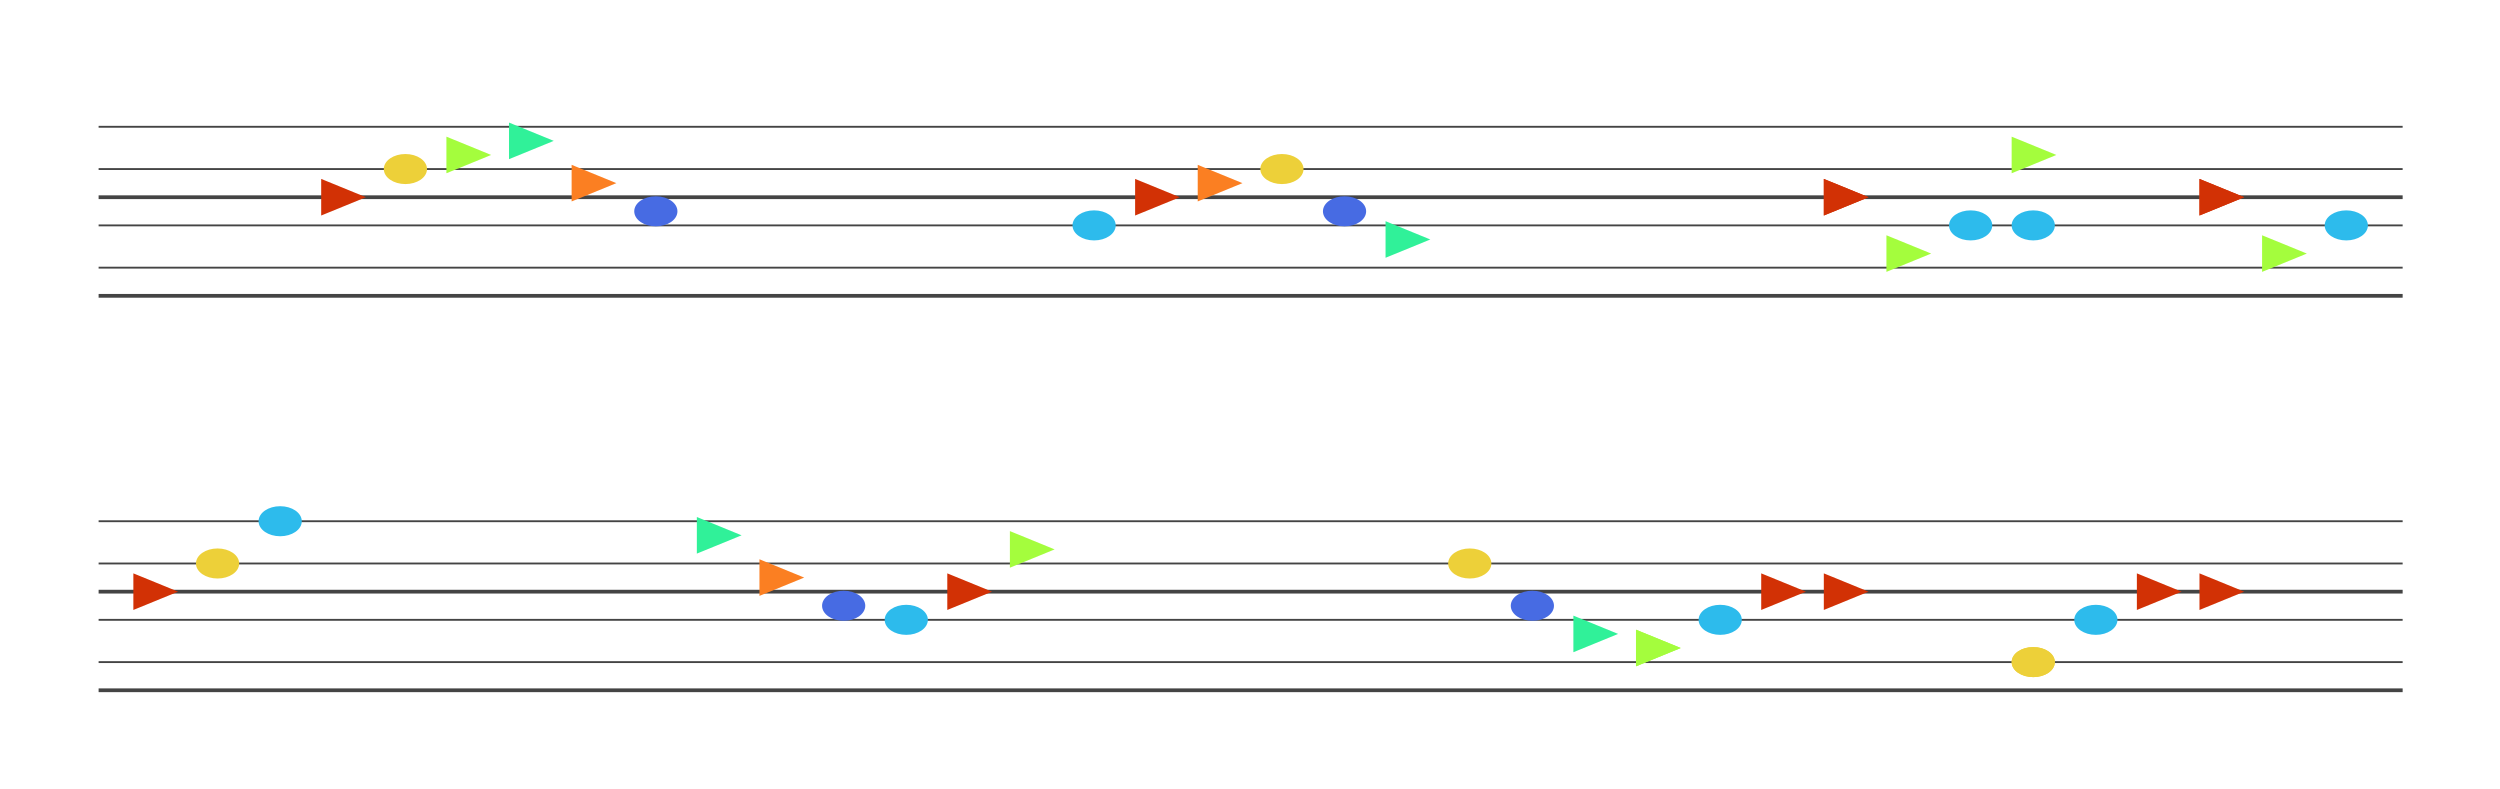 <svg baseProfile="full" height="420" style="background-color: black;" version="1.1" width="1331" xmlns="http://www.w3.org/2000/svg" xmlns:ev="http://www.w3.org/2001/xml-events" xmlns:xlink="http://www.w3.org/1999/xlink"><defs /><line stroke="#444444" stroke-opacity="1.0" stroke-width="2" transform="translate(52.5,52.5)" x1="0" x2="1226.667" y1="52.5" y2="52.5" /><line stroke="#444444" stroke-opacity="1.0" stroke-width="1" transform="translate(52.5,52.5)" x1="0" x2="1226.667" y1="37.5" y2="37.5" /><line stroke="#444444" stroke-opacity="1.0" stroke-width="1" transform="translate(52.5,52.5)" x1="0" x2="1226.667" y1="15.0" y2="15.0" /><line stroke="#444444" stroke-opacity="1.0" stroke-width="2" transform="translate(52.5,52.5)" x1="0" x2="1226.667" y1="105.0" y2="105.0" /><line stroke="#444444" stroke-opacity="1.0" stroke-width="1" transform="translate(52.5,52.5)" x1="0" x2="1226.667" y1="90.0" y2="90.0" /><line stroke="#444444" stroke-opacity="1.0" stroke-width="1" transform="translate(52.5,52.5)" x1="0" x2="1226.667" y1="67.5" y2="67.5" /><polygon fill="rgb(210,49,5)" points="119.0,43.5 119.0,61.5 141.0,52.5" stroke="rgb(210,49,5)" transform="translate(52.5,52.5)" /><ellipse cx="163.333" cy="37.5" fill="rgb(237,208,57)" rx="11.0" ry="7.5" stroke="rgb(237,208,57)" transform="rotate(0,163.333,37.5) translate(52.5,52.5)" /><polygon fill="rgb(164,253,61)" points="185.667,21.0 185.667,39.0 207.667,30.0" stroke="rgb(164,253,61)" transform="translate(52.5,52.5)" /><polygon fill="rgb(48,241,153)" points="219.0,13.5 219.0,31.5 241.0,22.5" stroke="rgb(48,241,153)" transform="translate(52.5,52.5)" /><polygon fill="rgb(251,127,34)" points="252.333,36.0 252.333,54.0 274.333,45.0" stroke="rgb(251,127,34)" transform="translate(52.5,52.5)" /><ellipse cx="296.667" cy="60.0" fill="rgb(71,107,227)" rx="11.0" ry="7.5" stroke="rgb(71,107,227)" transform="rotate(0,296.667,60.0) translate(52.5,52.5)" /><ellipse cx="530.0" cy="67.5" fill="rgb(45,187,236)" rx="11.0" ry="7.5" stroke="rgb(45,187,236)" transform="rotate(0,530.0,67.5) translate(52.5,52.5)" /><polygon fill="rgb(210,49,5)" points="552.333,43.5 552.333,61.5 574.333,52.5" stroke="rgb(210,49,5)" transform="translate(52.5,52.5)" /><polygon fill="rgb(251,127,34)" points="585.667,36.0 585.667,54.0 607.667,45.0" stroke="rgb(251,127,34)" transform="translate(52.5,52.5)" /><ellipse cx="630.0" cy="37.5" fill="rgb(237,208,57)" rx="11.0" ry="7.5" stroke="rgb(237,208,57)" transform="rotate(0,630.0,37.5) translate(52.5,52.5)" /><ellipse cx="663.333" cy="60.0" fill="rgb(71,107,227)" rx="11.0" ry="7.5" stroke="rgb(71,107,227)" transform="rotate(0,663.333,60.0) translate(52.5,52.5)" /><polygon fill="rgb(48,241,153)" points="685.667,66.0 685.667,84.0 707.667,75.0" stroke="rgb(48,241,153)" transform="translate(52.5,52.5)" /><polygon fill="rgb(210,49,5)" points="919.0,43.5 919.0,61.5 941.0,52.5" stroke="rgb(210,49,5)" transform="translate(52.5,52.5)" /><polygon fill="rgb(210,49,5)" points="919.0,43.5 919.0,61.5 941.0,52.5" stroke="rgb(210,49,5)" transform="translate(52.5,52.5)" /><polygon fill="rgb(164,253,61)" points="952.333,73.5 952.333,91.5 974.333,82.5" stroke="rgb(164,253,61)" transform="translate(52.5,52.5)" /><ellipse cx="996.667" cy="67.5" fill="rgb(45,187,236)" rx="11.0" ry="7.5" stroke="rgb(45,187,236)" transform="rotate(0,996.667,67.5) translate(52.5,52.5)" /><polygon fill="rgb(164,253,61)" points="1019.0,21.0 1019.0,39.0 1041.0,30.0" stroke="rgb(164,253,61)" transform="translate(52.5,52.5)" /><ellipse cx="1030.0" cy="67.5" fill="rgb(45,187,236)" rx="11.0" ry="7.5" stroke="rgb(45,187,236)" transform="rotate(0,1030.0,67.5) translate(52.5,52.5)" /><polygon fill="rgb(210,49,5)" points="1119.0,43.5 1119.0,61.5 1141.0,52.5" stroke="rgb(210,49,5)" transform="translate(52.5,52.5)" /><polygon fill="rgb(210,49,5)" points="1119.0,43.5 1119.0,61.5 1141.0,52.5" stroke="rgb(210,49,5)" transform="translate(52.5,52.5)" /><polygon fill="rgb(164,253,61)" points="1152.333,73.5 1152.333,91.5 1174.333,82.5" stroke="rgb(164,253,61)" transform="translate(52.5,52.5)" /><ellipse cx="1196.667" cy="67.5" fill="rgb(45,187,236)" rx="11.0" ry="7.5" stroke="rgb(45,187,236)" transform="rotate(0,1196.667,67.5) translate(52.5,52.5)" /><line stroke="#444444" stroke-opacity="1.0" stroke-width="2" transform="translate(52.5,52.5)" x1="0" x2="1226.667" y1="262.5" y2="262.5" /><line stroke="#444444" stroke-opacity="1.0" stroke-width="1" transform="translate(52.5,52.5)" x1="0" x2="1226.667" y1="247.5" y2="247.5" /><line stroke="#444444" stroke-opacity="1.0" stroke-width="1" transform="translate(52.5,52.5)" x1="0" x2="1226.667" y1="225.0" y2="225.0" /><line stroke="#444444" stroke-opacity="1.0" stroke-width="2" transform="translate(52.5,52.5)" x1="0" x2="1226.667" y1="315.0" y2="315.0" /><line stroke="#444444" stroke-opacity="1.0" stroke-width="1" transform="translate(52.5,52.5)" x1="0" x2="1226.667" y1="300.0" y2="300.0" /><line stroke="#444444" stroke-opacity="1.0" stroke-width="1" transform="translate(52.5,52.5)" x1="0" x2="1226.667" y1="277.5" y2="277.5" /><polygon fill="rgb(210,49,5)" points="19.0,253.5 19.0,271.5 41.0,262.5" stroke="rgb(210,49,5)" transform="translate(52.5,52.5)" /><ellipse cx="63.333" cy="247.5" fill="rgb(237,208,57)" rx="11.0" ry="7.5" stroke="rgb(237,208,57)" transform="rotate(0,63.333,247.5) translate(52.5,52.5)" /><ellipse cx="96.667" cy="225.0" fill="rgb(45,187,236)" rx="11.0" ry="7.5" stroke="rgb(45,187,236)" transform="rotate(0,96.667,225.0) translate(52.5,52.5)" /><polygon fill="rgb(48,241,153)" points="319.0,223.5 319.0,241.5 341.0,232.5" stroke="rgb(48,241,153)" transform="translate(52.5,52.5)" /><polygon fill="rgb(251,127,34)" points="352.333,246.0 352.333,264.0 374.333,255.0" stroke="rgb(251,127,34)" transform="translate(52.5,52.5)" /><ellipse cx="396.667" cy="270.0" fill="rgb(71,107,227)" rx="11.0" ry="7.5" stroke="rgb(71,107,227)" transform="rotate(0,396.667,270.0) translate(52.5,52.5)" /><ellipse cx="430.0" cy="277.5" fill="rgb(45,187,236)" rx="11.0" ry="7.5" stroke="rgb(45,187,236)" transform="rotate(0,430.0,277.5) translate(52.5,52.5)" /><polygon fill="rgb(210,49,5)" points="452.333,253.5 452.333,271.5 474.333,262.5" stroke="rgb(210,49,5)" transform="translate(52.5,52.5)" /><polygon fill="rgb(164,253,61)" points="485.667,231.0 485.667,249.0 507.667,240.0" stroke="rgb(164,253,61)" transform="translate(52.5,52.5)" /><ellipse cx="730.0" cy="247.5" fill="rgb(237,208,57)" rx="11.0" ry="7.5" stroke="rgb(237,208,57)" transform="rotate(0,730.0,247.5) translate(52.5,52.5)" /><ellipse cx="763.333" cy="270.0" fill="rgb(71,107,227)" rx="11.0" ry="7.5" stroke="rgb(71,107,227)" transform="rotate(0,763.333,270.0) translate(52.5,52.5)" /><polygon fill="rgb(48,241,153)" points="785.667,276.0 785.667,294.0 807.667,285.0" stroke="rgb(48,241,153)" transform="translate(52.5,52.5)" /><polygon fill="rgb(164,253,61)" points="819.0,283.5 819.0,301.5 841.0,292.5" stroke="rgb(164,253,61)" transform="translate(52.5,52.5)" /><polygon fill="rgb(164,253,61)" points="819.0,283.5 819.0,301.5 841.0,292.5" stroke="rgb(164,253,61)" transform="translate(52.5,52.5)" /><ellipse cx="863.333" cy="277.5" fill="rgb(45,187,236)" rx="11.0" ry="7.5" stroke="rgb(45,187,236)" transform="rotate(0,863.333,277.5) translate(52.5,52.5)" /><polygon fill="rgb(210,49,5)" points="885.667,253.5 885.667,271.5 907.667,262.5" stroke="rgb(210,49,5)" transform="translate(52.5,52.5)" /><polygon fill="rgb(210,49,5)" points="919.0,253.5 919.0,271.5 941.0,262.5" stroke="rgb(210,49,5)" transform="translate(52.5,52.5)" /><ellipse cx="1030.0" cy="300.0" fill="rgb(237,208,57)" rx="11.0" ry="7.5" stroke="rgb(237,208,57)" transform="rotate(0,1030.0,300.0) translate(52.5,52.5)" /><ellipse cx="1030.0" cy="300.0" fill="rgb(237,208,57)" rx="11.0" ry="7.5" stroke="rgb(237,208,57)" transform="rotate(0,1030.0,300.0) translate(52.5,52.5)" /><ellipse cx="1063.333" cy="277.5" fill="rgb(45,187,236)" rx="11.0" ry="7.5" stroke="rgb(45,187,236)" transform="rotate(0,1063.333,277.5) translate(52.5,52.5)" /><polygon fill="rgb(210,49,5)" points="1085.667,253.5 1085.667,271.5 1107.667,262.5" stroke="rgb(210,49,5)" transform="translate(52.5,52.5)" /><polygon fill="rgb(210,49,5)" points="1119.0,253.5 1119.0,271.5 1141.0,262.5" stroke="rgb(210,49,5)" transform="translate(52.5,52.5)" /></svg>
